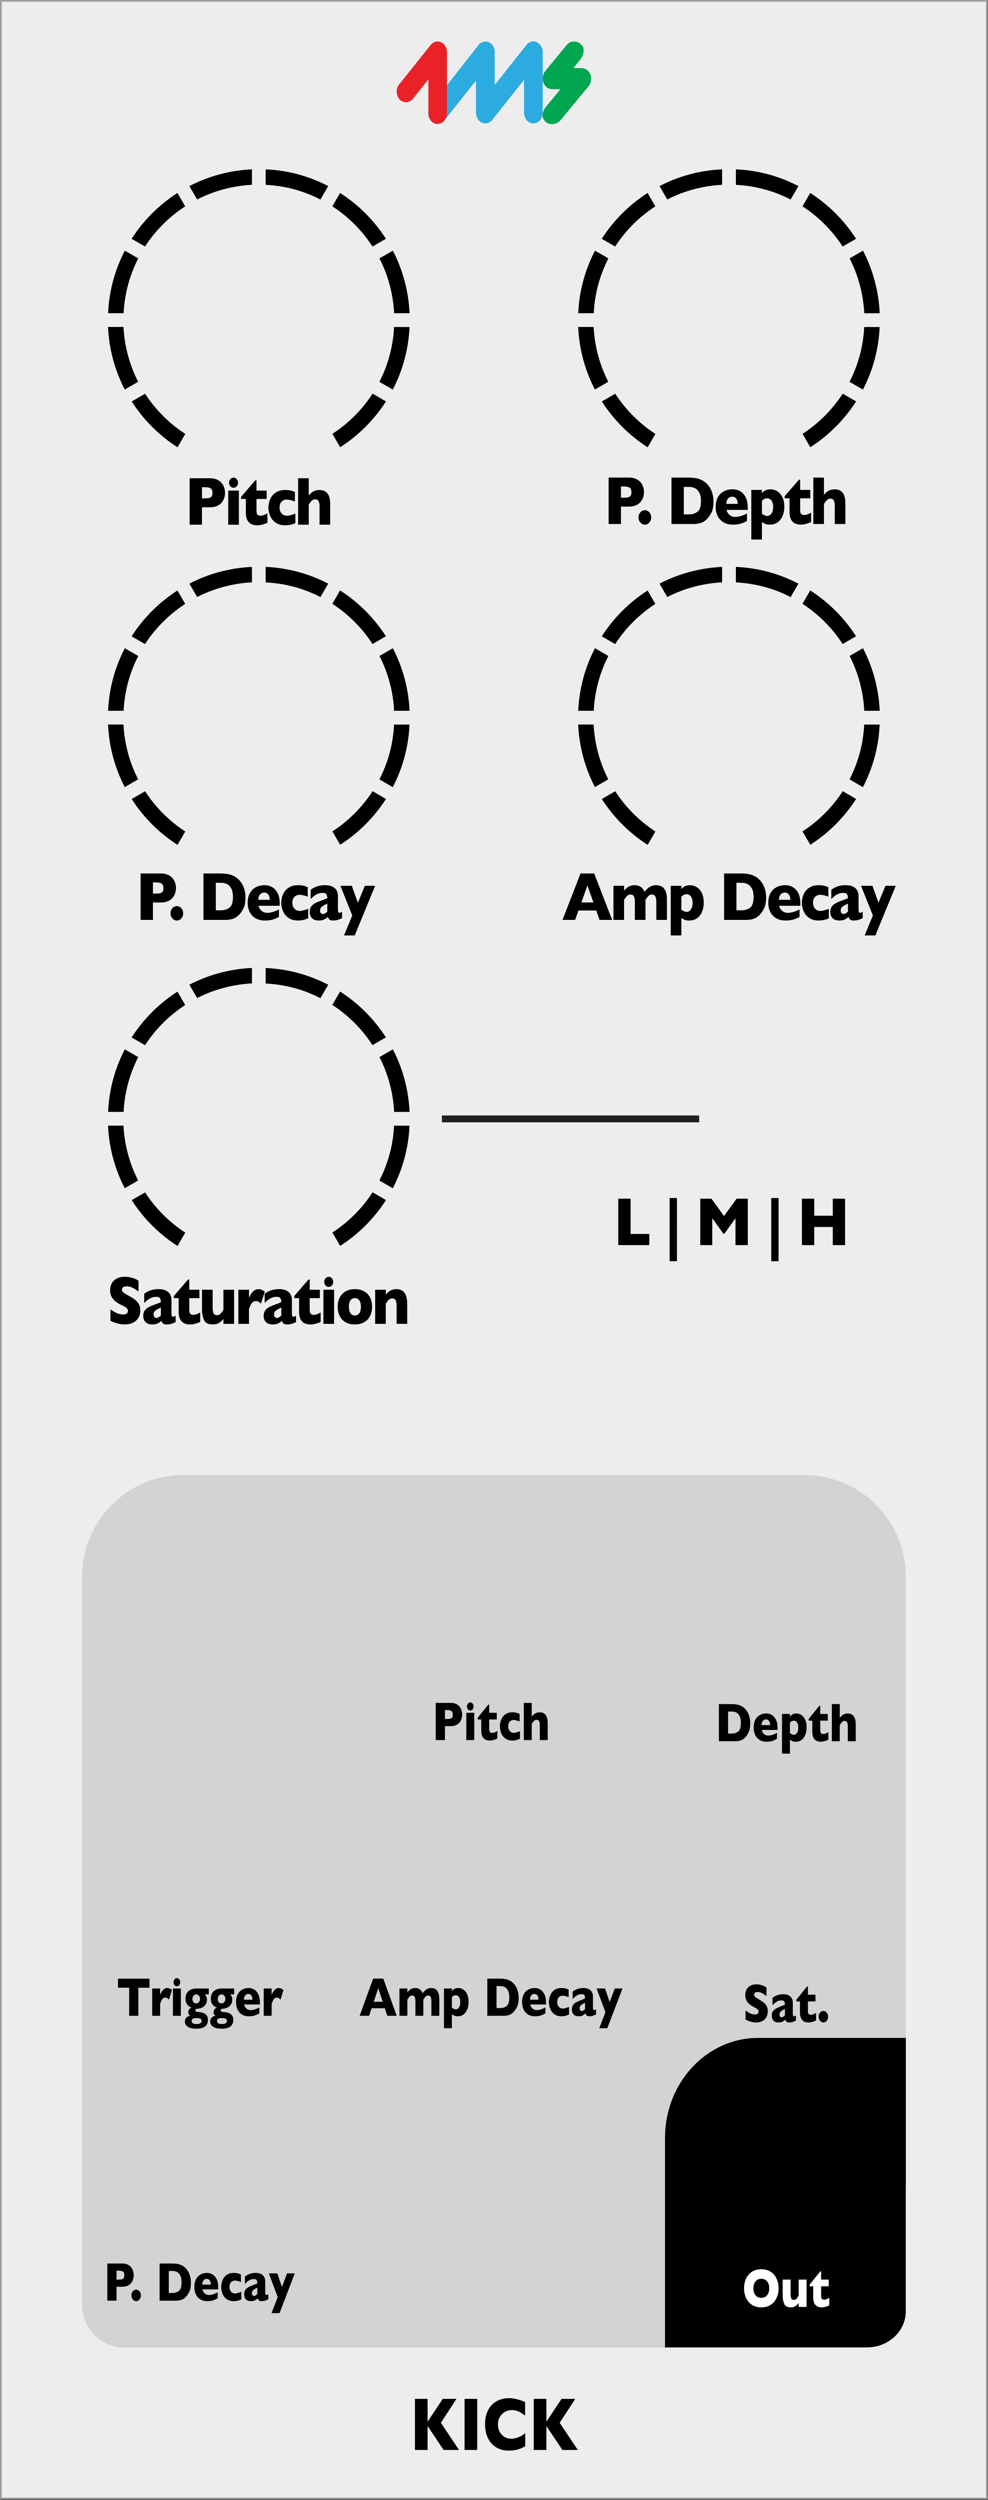 <svg xmlns="http://www.w3.org/2000/svg" xmlns:inkscape="http://www.inkscape.org/namespaces/inkscape" xmlns:sodipodi="http://sodipodi.sourceforge.net/DTD/sodipodi-0.dtd" width="50.8mm" height="128.5mm" viewBox="0 0 192.001 485.669" version="1.1" id="svg73" sodipodi:docname="Kick_info.svg" inkscape:version="1.4 (e7c3feb1, 2024-10-09)">
  <rect x="0" y="0" width="192.001" height="485.669" fill="#333333" stroke="none"/>
  <defs id="defs73" />
  <sodipodi:namedview id="namedview73" pagecolor="#ffffff" bordercolor="#000000" borderopacity="0.25" inkscape:showpageshadow="2" inkscape:pageopacity="0.0" inkscape:pagecheckerboard="0" inkscape:deskcolor="#d1d1d1" inkscape:zoom="1.3600212" inkscape:cx="123.15984" inkscape:cy="379.40585" inkscape:window-width="1200" inkscape:window-height="1027" inkscape:window-x="2585" inkscape:window-y="216" inkscape:window-maximized="0" inkscape:current-layer="components" inkscape:document-units="mm" />
  <g id="faceplate" transform="scale(1.333)" sodipodi:insensitive="true">
    <g id="g1">
      <rect x="0.13" y="0.13" width="143.75" height="364" style="fill:#ededed" id="rect1" />
      <path d="M 143.75,0.25 V 364 H 0.25 V 0.25 h 143.5 M 144,0 H 0 v 364.25 h 144 z" style="fill:#9d9d9e" id="path1" />
    </g>
    <path d="M 12.48,291.71 V 229.7 c 0,-7.82 6.4,-14.22 14.22,-14.22 h 90.62 c 7.82,0 14.22,6.4 14.22,14.22 v 62.01 -0.93 45.22 c 0,3.11 -2.54,5.65 -5.65,5.65 H 18.13 c -3.11,0 -5.65,-2.54 -5.65,-5.65 v -45.22" style="fill:#d1d3d4;stroke:#d1d3d4;stroke-miterlimit:10" id="path2" />
    <path d="m 132.06,318.53 v -21.52 h -21.54 c -7.49,0 -13.57,6.52 -13.57,14.57 v 30.53 h 15.07 c 0,0 0,0 0,0 h 14.39 c 3.12,0 5.64,-2.36 5.64,-5.25 v -18.39 0.08 z" id="path3" />
    <path d="m 125.99,45.65 h 2.26 c -0.15,-3.28 -1.01,-6.37 -2.44,-9.12 l -1.95,1.13 c 1.24,2.42 1.99,5.13 2.14,8 z" id="path4" />
    <path d="m 125.99,47.65 c -0.14,2.87 -0.89,5.57 -2.14,8 l 1.95,1.13 c 1.43,-2.75 2.3,-5.84 2.44,-9.12 h -2.26 z" id="path5" />
    <g id="g15">
      <path d="m 46.72,29.07 1.13,-1.95 c -2.75,-1.43 -5.84,-2.3 -9.12,-2.44 v 2.26 c 2.87,0.14 5.57,0.89 7.99,2.14 z" id="path6" />
      <path d="m 54.31,35.93 1.95,-1.13 c -1.72,-2.68 -4,-4.96 -6.68,-6.68 l -1.13,1.95 c 2.34,1.52 4.33,3.51 5.85,5.85 z" id="path7" />
      <path d="m 27,30.07 -1.13,-1.95 c -2.68,1.72 -4.96,4 -6.68,6.68 l 1.95,1.13 c 1.52,-2.34 3.51,-4.33 5.85,-5.85 z" id="path8" />
      <path d="m 57.45,45.65 h 2.26 C 59.56,42.37 58.7,39.28 57.27,36.53 l -1.95,1.13 c 1.24,2.42 1.99,5.13 2.14,8 z" id="path9" />
      <path d="m 36.73,26.94 v -2.26 c -3.28,0.15 -6.37,1.01 -9.12,2.44 l 1.13,1.95 c 2.42,-1.24 5.13,-1.99 8,-2.14 z" id="path10" />
      <path d="m 21.15,57.38 -1.95,1.13 c 1.72,2.68 4,4.96 6.68,6.68 l 1.13,-1.95 c -2.34,-1.52 -4.33,-3.51 -5.85,-5.85 z" id="path11" />
      <path d="m 48.46,63.23 1.13,1.95 c 2.68,-1.72 4.96,-4 6.68,-6.68 l -1.95,-1.13 c -1.52,2.34 -3.51,4.33 -5.85,5.85 z" id="path12" />
      <path d="m 57.45,47.65 c -0.14,2.87 -0.89,5.57 -2.14,8 l 1.95,1.13 c 1.43,-2.75 2.3,-5.84 2.44,-9.12 h -2.26 z" id="path13" />
      <path d="m 18.01,47.65 h -2.26 c 0.15,3.28 1.01,6.37 2.44,9.12 l 1.95,-1.13 C 18.9,53.22 18.15,50.51 18,47.64 Z" id="path14" />
      <path d="M 20.15,37.66 18.2,36.53 c -1.43,2.75 -2.3,5.84 -2.44,9.12 h 2.26 c 0.14,-2.87 0.89,-5.57 2.14,-8 z" id="path15" />
    </g>
    <path d="m 115.27,29.07 1.13,-1.95 c -2.75,-1.43 -5.84,-2.3 -9.12,-2.44 v 2.26 c 2.87,0.14 5.57,0.89 7.99,2.14 z" id="path16" />
    <path d="m 122.85,35.93 1.95,-1.13 c -1.72,-2.68 -4,-4.96 -6.68,-6.68 l -1.13,1.95 c 2.34,1.52 4.33,3.51 5.85,5.85 z" id="path17" />
    <path d="m 95.54,30.07 -1.13,-1.95 c -2.68,1.72 -4.96,4 -6.68,6.68 l 1.95,1.13 c 1.52,-2.34 3.51,-4.33 5.85,-5.85 z" id="path18" />
    <path d="m 105.27,26.94 v -2.26 c -3.28,0.15 -6.37,1.01 -9.12,2.44 l 1.13,1.95 c 2.42,-1.24 5.13,-1.99 8,-2.14 z" id="path19" />
    <path d="m 89.69,57.38 -1.95,1.13 c 1.72,2.68 4,4.96 6.68,6.68 l 1.13,-1.95 C 93.21,61.72 91.22,59.73 89.7,57.39 Z" id="path20" />
    <path d="m 117,63.23 1.13,1.95 c 2.68,-1.72 4.96,-4 6.68,-6.68 l -1.95,-1.13 c -1.52,2.34 -3.51,4.33 -5.85,5.85 z" id="path21" />
    <path d="m 86.55,47.65 h -2.26 c 0.15,3.28 1.01,6.37 2.44,9.12 l 1.95,-1.13 c -1.24,-2.42 -1.99,-5.13 -2.14,-8 z" id="path22" />
    <path d="m 88.69,37.66 -1.95,-1.13 c -1.43,2.75 -2.3,5.84 -2.44,9.12 h 2.26 c 0.14,-2.87 0.89,-5.57 2.14,-8 z" id="path23" />
    <path d="m 46.72,87.01 1.13,-1.95 c -2.75,-1.43 -5.84,-2.3 -9.12,-2.44 v 2.26 c 2.87,0.14 5.57,0.89 7.99,2.14 z" id="path24" />
    <path d="m 54.31,93.86 1.95,-1.13 c -1.72,-2.68 -4,-4.96 -6.68,-6.68 L 48.45,88 c 2.34,1.52 4.33,3.51 5.85,5.85 z" id="path25" />
    <path d="m 27,88.01 -1.13,-1.95 c -2.68,1.72 -4.96,4 -6.68,6.68 l 1.95,1.13 c 1.52,-2.34 3.51,-4.33 5.85,-5.85 z" id="path26" />
    <path d="m 57.45,103.59 h 2.26 c -0.15,-3.28 -1.01,-6.37 -2.44,-9.12 l -1.95,1.13 c 1.24,2.42 1.99,5.13 2.14,8 z" id="path27" />
    <path d="m 36.73,84.88 v -2.26 c -3.28,0.15 -6.37,1.01 -9.12,2.44 l 1.13,1.95 c 2.42,-1.24 5.13,-1.99 8,-2.14 z" id="path28" />
    <path d="m 21.15,115.32 -1.95,1.13 c 1.72,2.68 4,4.96 6.68,6.68 l 1.13,-1.95 c -2.34,-1.52 -4.33,-3.51 -5.85,-5.85 z" id="path29" />
    <path d="m 48.46,121.17 1.13,1.95 c 2.68,-1.72 4.96,-4 6.68,-6.68 l -1.95,-1.13 c -1.52,2.34 -3.51,4.33 -5.85,5.85 z" id="path30" />
    <path d="m 57.45,105.59 c -0.14,2.87 -0.89,5.57 -2.14,8 l 1.95,1.13 c 1.43,-2.75 2.3,-5.84 2.44,-9.12 h -2.26 z" id="path31" />
    <path d="m 18.01,105.59 h -2.26 c 0.15,3.28 1.01,6.37 2.44,9.12 l 1.95,-1.13 c -1.24,-2.42 -1.99,-5.13 -2.14,-8 z" id="path32" />
    <path d="M 20.15,95.6 18.2,94.47 c -1.43,2.75 -2.3,5.84 -2.44,9.12 h 2.26 c 0.14,-2.87 0.89,-5.57 2.14,-8 z" id="path33" />
    <path d="m 115.27,87.01 1.13,-1.95 c -2.75,-1.43 -5.84,-2.3 -9.12,-2.44 v 2.26 c 2.87,0.14 5.57,0.89 7.99,2.14 z" id="path34" />
    <path d="m 122.85,93.86 1.95,-1.13 c -1.72,-2.68 -4,-4.96 -6.68,-6.68 L 116.99,88 c 2.34,1.52 4.33,3.51 5.85,5.85 z" id="path35" />
    <path d="m 95.54,88.01 -1.13,-1.95 c -2.68,1.72 -4.96,4 -6.68,6.68 l 1.95,1.13 c 1.52,-2.34 3.51,-4.33 5.85,-5.85 z" id="path36" />
    <path d="m 125.99,103.59 h 2.26 c -0.15,-3.28 -1.01,-6.37 -2.44,-9.12 l -1.95,1.13 c 1.24,2.42 1.99,5.13 2.14,8 z" id="path37" />
    <path d="m 105.27,84.88 v -2.26 c -3.28,0.15 -6.37,1.01 -9.12,2.44 l 1.13,1.95 c 2.42,-1.24 5.13,-1.99 8,-2.14 z" id="path38" />
    <path d="m 89.69,115.32 -1.95,1.13 c 1.72,2.68 4,4.96 6.68,6.68 l 1.13,-1.95 c -2.34,-1.52 -4.33,-3.51 -5.85,-5.85 z" id="path39" />
    <path d="m 117,121.17 1.13,1.95 c 2.68,-1.72 4.96,-4 6.68,-6.68 l -1.95,-1.13 c -1.52,2.34 -3.51,4.33 -5.85,5.85 z" id="path40" />
    <path d="m 125.99,105.59 c -0.14,2.87 -0.89,5.57 -2.14,8 l 1.95,1.13 c 1.43,-2.75 2.3,-5.84 2.44,-9.12 h -2.26 z" id="path41" />
    <path d="m 86.55,105.59 h -2.26 c 0.15,3.28 1.01,6.37 2.44,9.12 l 1.95,-1.13 c -1.24,-2.42 -1.99,-5.13 -2.14,-8 z" id="path42" />
    <path d="m 88.69,95.6 -1.95,-1.13 c -1.43,2.75 -2.3,5.84 -2.44,9.12 h 2.26 c 0.14,-2.87 0.89,-5.57 2.14,-8 z" id="path43" />
    <path d="m 46.72,145.47 1.13,-1.95 c -2.75,-1.43 -5.84,-2.3 -9.12,-2.44 v 2.26 c 2.87,0.14 5.57,0.89 7.99,2.14 z" id="path44" />
    <path d="m 54.31,152.32 1.95,-1.13 c -1.72,-2.68 -4,-4.96 -6.68,-6.68 l -1.13,1.95 c 2.34,1.52 4.33,3.51 5.85,5.85 z" id="path45" />
    <path d="m 27,146.47 -1.13,-1.95 c -2.68,1.72 -4.96,4 -6.68,6.68 l 1.95,1.13 c 1.52,-2.34 3.51,-4.33 5.85,-5.85 z" id="path46" />
    <path d="m 57.45,162.05 h 2.26 c -0.15,-3.28 -1.01,-6.37 -2.44,-9.12 l -1.95,1.13 c 1.24,2.42 1.99,5.13 2.14,8 z" id="path47" />
    <path d="m 36.73,143.33 v -2.26 c -3.28,0.15 -6.37,1.01 -9.12,2.44 l 1.13,1.95 c 2.42,-1.24 5.13,-1.99 8,-2.14 z" id="path48" />
    <path d="m 21.15,173.78 -1.95,1.13 c 1.72,2.68 4,4.96 6.68,6.68 l 1.13,-1.95 c -2.34,-1.52 -4.33,-3.51 -5.85,-5.85 z" id="path49" />
    <path d="m 48.46,179.63 1.13,1.95 c 2.68,-1.72 4.96,-4 6.68,-6.68 l -1.95,-1.13 c -1.52,2.34 -3.51,4.33 -5.85,5.85 z" id="path50" />
    <path d="m 57.45,164.05 c -0.14,2.87 -0.89,5.57 -2.14,8 l 1.95,1.13 c 1.43,-2.75 2.3,-5.84 2.44,-9.12 h -2.26 z" id="path51" />
    <path d="m 18.01,164.05 h -2.26 c 0.15,3.28 1.01,6.37 2.44,9.12 l 1.95,-1.13 c -1.24,-2.42 -1.99,-5.13 -2.14,-8 z" id="path52" />
    <path d="m 20.15,154.06 -1.95,-1.13 c -1.43,2.75 -2.3,5.84 -2.44,9.12 h 2.26 c 0.14,-2.87 0.89,-5.57 2.14,-8 z" id="path53" />
    <path d="m 6.709,-4.639 q 0,0.376 -0.132,0.737 -0.127,0.356 -0.415,0.669 -0.288,0.308 -0.781,0.503 -0.488,0.19 -1.152,0.19 H 2.891 V 0 H 0.85 V -6.768 H 4.229 q 0.664,0 1.152,0.195 0.493,0.195 0.781,0.508 0.288,0.312 0.415,0.679 0.132,0.366 0.132,0.747 z m -2.08,0.01 q 0,-0.483 -0.288,-0.659 Q 4.058,-5.469 3.32,-5.469 H 2.891 v 1.631 h 0.439 q 0.508,0 0.781,-0.063 0.273,-0.063 0.396,-0.234 0.122,-0.171 0.122,-0.493 z m 4.234,-1.489 q 0,0.308 -0.22,0.522 -0.22,0.215 -0.522,0.215 -0.205,0 -0.376,-0.098 -0.166,-0.098 -0.264,-0.264 -0.098,-0.171 -0.098,-0.376 0,-0.303 0.215,-0.522 0.215,-0.22 0.522,-0.22 0.303,0 0.522,0.22 0.22,0.22 0.22,0.522 z M 9.004,0 H 7.242 v -4.971 h 1.763 z m 4.732,-0.288 q -0.273,0.132 -0.757,0.254 -0.479,0.122 -0.918,0.122 -1.899,0 -1.899,-1.855 V -3.75 H 9.366 v -0.308 l 2.358,-2.402 h 0.2 v 1.489 h 1.68 V -3.75 h -1.68 v 1.592 q 0,0.278 0.034,0.449 0.034,0.171 0.19,0.288 0.161,0.112 0.483,0.112 0.42,0 1.104,-0.352 z m 4.629,0.059 q -0.22,0.083 -0.464,0.156 -0.244,0.068 -0.552,0.112 -0.303,0.049 -0.664,0.049 -0.815,0 -1.382,-0.273 Q 14.742,-0.464 14.435,-0.879 14.132,-1.299 14.015,-1.733 13.898,-2.168 13.898,-2.5 q 0,-0.332 0.117,-0.767 0.122,-0.435 0.42,-0.84 0.298,-0.405 0.859,-0.679 0.566,-0.273 1.392,-0.273 0.552,0 0.898,0.078 0.347,0.078 0.703,0.21 v 1.382 q -0.859,-0.273 -1.343,-0.273 -0.469,0 -0.835,0.283 -0.361,0.283 -0.361,0.879 0,0.396 0.181,0.669 0.181,0.269 0.459,0.396 0.278,0.127 0.557,0.127 0.264,0 0.601,-0.078 0.337,-0.078 0.82,-0.225 z M 24.128,0 h -1.758 v -2.578 q 0,-0.029 0,-0.054 0.005,-0.029 0.005,-0.117 0,-0.356 -0.151,-0.654 -0.151,-0.298 -0.576,-0.298 -0.332,0 -0.586,0.225 -0.254,0.22 -0.483,0.557 V 0 h -1.758 v -6.768 h 1.758 v 2.51 q 0.435,-0.464 0.859,-0.63 0.425,-0.171 0.903,-0.171 1.787,0 1.787,2.007 z" id="text53" style="font-weight:700;font-size:10px;font-family:GillSans-Bold, 'Gill Sans';letter-spacing:-0.04em" transform="matrix(0.88,0,0,1,26.9,76.47)" aria-label="Pitch" />
    <path d="m 6.709,-4.639 q 0,0.376 -0.132,0.737 -0.127,0.356 -0.415,0.669 -0.288,0.308 -0.781,0.503 -0.488,0.19 -1.152,0.19 H 2.891 V 0 H 0.85 V -6.768 H 4.229 q 0.664,0 1.152,0.195 0.493,0.195 0.781,0.508 0.288,0.312 0.415,0.679 0.132,0.366 0.132,0.747 z m -2.08,0.01 q 0,-0.483 -0.288,-0.659 Q 4.058,-5.469 3.32,-5.469 H 2.891 v 1.631 h 0.439 q 0.508,0 0.781,-0.063 0.273,-0.063 0.396,-0.234 0.122,-0.171 0.122,-0.493 z m 3.272,3.667 q 0,0.439 -0.303,0.747 -0.298,0.303 -0.737,0.303 -0.435,0 -0.747,-0.308 -0.312,-0.308 -0.312,-0.742 0,-0.439 0.312,-0.742 0.312,-0.308 0.747,-0.308 0.273,0 0.518,0.142 0.249,0.142 0.386,0.381 Q 7.901,-1.25 7.901,-0.962 Z M 18.224,-3.262 q 0,1.04 -0.381,1.67 -0.376,0.63 -0.889,1.021 Q 16.227,0 14.918,0 h -3.652 v -6.768 h 2.812 q 0.635,0 1.084,0.068 0.454,0.063 0.815,0.186 0.361,0.117 0.615,0.269 0.254,0.146 0.454,0.317 0.347,0.283 0.605,0.669 0.264,0.386 0.415,0.894 0.156,0.508 0.156,1.104 z m -2.075,-0.088 q 0,-0.825 -0.317,-1.284 -0.312,-0.464 -0.757,-0.62 -0.439,-0.156 -0.898,-0.156 h -0.869 v 4.009 h 0.869 q 0.801,0 1.387,-0.381 0.586,-0.381 0.586,-1.567 z m 7.745,1.289 h -3.501 q 0.103,0.454 0.503,0.742 0.4,0.288 0.908,0.288 0.889,0 1.963,-0.498 v 1.089 q -0.386,0.2 -0.938,0.366 -0.547,0.161 -1.396,0.161 -0.918,0 -1.562,-0.342 -0.645,-0.342 -0.967,-0.928 -0.317,-0.586 -0.317,-1.328 0,-0.732 0.317,-1.309 0.322,-0.581 0.967,-0.908 0.645,-0.332 1.562,-0.332 0.605,0 1.167,0.264 0.566,0.259 0.928,0.854 0.366,0.591 0.366,1.528 z m -1.65,-0.869 q 0,-0.479 -0.239,-0.762 -0.234,-0.288 -0.679,-0.288 -0.439,0 -0.713,0.293 -0.269,0.288 -0.269,0.757 z m 7.715,0.41 q 0,0.498 -0.142,0.962 -0.142,0.464 -0.435,0.84 -0.288,0.371 -0.747,0.591 -0.454,0.215 -1.06,0.215 -0.488,0 -0.771,-0.103 -0.278,-0.103 -0.557,-0.273 V 2.261 h -1.758 v -7.231 h 1.758 v 0.449 q 0.264,-0.229 0.581,-0.381 0.322,-0.156 0.869,-0.156 0.542,0 1.064,0.269 0.522,0.269 0.859,0.84 0.337,0.566 0.337,1.431 z m -1.851,0.039 q 0,-0.449 -0.142,-0.728 -0.142,-0.283 -0.366,-0.405 -0.225,-0.127 -0.464,-0.127 -0.312,0 -0.513,0.103 -0.2,0.098 -0.376,0.249 v 1.899 q 0.093,0.049 0.195,0.112 0.107,0.059 0.21,0.103 0.107,0.044 0.225,0.073 0.122,0.029 0.259,0.029 0.415,0 0.693,-0.352 0.278,-0.352 0.278,-0.957 z m 6.285,2.192 q -0.273,0.132 -0.757,0.254 -0.479,0.122 -0.918,0.122 -1.899,0 -1.899,-1.855 V -3.75 h -0.796 v -0.308 l 2.358,-2.402 h 0.2 v 1.489 h 1.68 V -3.75 h -1.68 v 1.592 q 0,0.278 0.034,0.449 0.034,0.171 0.19,0.288 0.161,0.112 0.483,0.112 0.42,0 1.104,-0.352 z M 40.071,0 h -1.758 v -2.578 q 0,-0.029 0,-0.054 0.005,-0.029 0.005,-0.117 0,-0.356 -0.151,-0.654 -0.151,-0.298 -0.576,-0.298 -0.332,0 -0.586,0.225 -0.254,0.22 -0.483,0.557 V 0 h -1.758 v -6.768 h 1.758 v 2.51 q 0.435,-0.464 0.859,-0.63 0.425,-0.171 0.903,-0.171 1.787,0 1.787,2.007 z" id="text54" style="font-weight:700;font-size:10px;font-family:GillSans-Bold, 'Gill Sans';letter-spacing:-0.04em" transform="matrix(0.88,0,0,1,87.98,76.37)" aria-label="P. Depth" />
    <path d="m 6.709,-4.639 q 0,0.376 -0.132,0.737 -0.127,0.356 -0.415,0.669 -0.288,0.308 -0.781,0.503 -0.488,0.19 -1.152,0.19 H 2.891 V 0 H 0.85 V -6.768 H 4.229 q 0.664,0 1.152,0.195 0.493,0.195 0.781,0.508 0.288,0.312 0.415,0.679 0.132,0.366 0.132,0.747 z m -2.08,0.01 q 0,-0.483 -0.288,-0.659 Q 4.058,-5.469 3.32,-5.469 H 2.891 v 1.631 h 0.439 q 0.508,0 0.781,-0.063 0.273,-0.063 0.396,-0.234 0.122,-0.171 0.122,-0.493 z m 3.272,3.667 q 0,0.439 -0.303,0.747 -0.298,0.303 -0.737,0.303 -0.435,0 -0.747,-0.308 -0.312,-0.308 -0.312,-0.742 0,-0.439 0.312,-0.742 0.312,-0.308 0.747,-0.308 0.273,0 0.518,0.142 0.249,0.142 0.386,0.381 Q 7.901,-1.25 7.901,-0.962 Z M 18.224,-3.262 q 0,1.04 -0.381,1.67 -0.376,0.63 -0.889,1.021 Q 16.227,0 14.918,0 h -3.652 v -6.768 h 2.812 q 0.635,0 1.084,0.068 0.454,0.063 0.815,0.186 0.361,0.117 0.615,0.269 0.254,0.146 0.454,0.317 0.347,0.283 0.605,0.669 0.264,0.386 0.415,0.894 0.156,0.508 0.156,1.104 z m -2.075,-0.088 q 0,-0.825 -0.317,-1.284 -0.312,-0.464 -0.757,-0.62 -0.439,-0.156 -0.898,-0.156 h -0.869 v 4.009 h 0.869 q 0.801,0 1.387,-0.381 0.586,-0.381 0.586,-1.567 z m 7.745,1.289 h -3.501 q 0.103,0.454 0.503,0.742 0.4,0.288 0.908,0.288 0.889,0 1.963,-0.498 v 1.089 q -0.386,0.2 -0.938,0.366 -0.547,0.161 -1.396,0.161 -0.918,0 -1.562,-0.342 -0.645,-0.342 -0.967,-0.928 -0.317,-0.586 -0.317,-1.328 0,-0.732 0.317,-1.309 0.322,-0.581 0.967,-0.908 0.645,-0.332 1.562,-0.332 0.605,0 1.167,0.264 0.566,0.259 0.928,0.854 0.366,0.591 0.366,1.528 z m -1.65,-0.869 q 0,-0.479 -0.239,-0.762 -0.234,-0.288 -0.679,-0.288 -0.439,0 -0.713,0.293 -0.269,0.288 -0.269,0.757 z m 6.372,2.7 q -0.22,0.083 -0.464,0.156 -0.244,0.068 -0.552,0.112 -0.303,0.049 -0.664,0.049 -0.815,0 -1.382,-0.273 Q 24.992,-0.464 24.685,-0.879 24.382,-1.299 24.265,-1.733 24.147,-2.168 24.147,-2.5 q 0,-0.332 0.117,-0.767 0.122,-0.435 0.42,-0.84 0.298,-0.405 0.859,-0.679 0.566,-0.273 1.392,-0.273 0.552,0 0.898,0.078 0.347,0.078 0.703,0.21 v 1.382 q -0.859,-0.273 -1.343,-0.273 -0.469,0 -0.835,0.283 -0.361,0.283 -0.361,0.879 0,0.396 0.181,0.669 0.181,0.269 0.459,0.396 0.278,0.127 0.557,0.127 0.264,0 0.601,-0.078 0.337,-0.078 0.82,-0.225 z m 5.611,-0.02 q -0.386,0.151 -0.713,0.244 -0.327,0.093 -0.786,0.093 -0.435,0 -0.605,-0.151 -0.171,-0.156 -0.244,-0.376 -0.283,0.229 -0.63,0.381 -0.347,0.146 -0.908,0.146 -0.542,0 -0.879,-0.186 -0.332,-0.19 -0.469,-0.474 -0.132,-0.288 -0.132,-0.591 0,-0.459 0.229,-0.757 0.234,-0.303 0.625,-0.493 0.391,-0.19 1.035,-0.396 0.366,-0.117 0.552,-0.176 0.19,-0.063 0.283,-0.098 0.093,-0.034 0.195,-0.088 0,-0.361 -0.146,-0.566 -0.146,-0.205 -0.635,-0.205 -0.576,0 -1.069,0.254 -0.493,0.254 -0.903,0.654 v -1.348 q 0.327,-0.234 0.708,-0.381 0.381,-0.151 0.796,-0.225 0.415,-0.073 0.84,-0.073 1.079,0 1.621,0.42 0.547,0.415 0.547,1.147 v 1.919 q 0,0.273 0.049,0.41 0.054,0.132 0.19,0.132 0.166,0 0.449,-0.142 z M 31.78,-1.201 v -1.177 q -0.625,0.254 -0.913,0.459 -0.288,0.2 -0.288,0.547 0,0.249 0.142,0.381 0.146,0.132 0.337,0.132 0.181,0 0.356,-0.098 0.181,-0.103 0.366,-0.244 z m 7.925,-3.77 -3.379,7.231 h -1.777 l 1.367,-2.91 -1.968,-4.321 h 1.89 L 36.848,-2.5 37.996,-4.971 Z" id="text55" style="font-weight:700;font-size:10px;font-family:GillSans-Bold, 'Gill Sans';letter-spacing:-0.04em" transform="matrix(0.88,0,0,1,19.75,134.07)" aria-label="P. Decay" />
    <path d="M 8.281,0 H 6.191 L 5.64,-1.372 H 2.7 L 2.139,0 H 0.049 L 3.042,-6.768 H 5.298 Z M 5.171,-2.549 4.18,-5.02 3.179,-2.549 Z M 17.349,0 h -1.758 v -2.651 q 0,-0.527 -0.176,-0.786 -0.171,-0.264 -0.547,-0.264 -0.366,0 -0.601,0.225 -0.234,0.22 -0.469,0.557 V 0 h -1.758 v -2.651 q 0,-0.503 -0.161,-0.776 -0.161,-0.273 -0.571,-0.273 -0.195,0 -0.361,0.078 -0.161,0.078 -0.264,0.176 -0.103,0.098 -0.249,0.288 -0.146,0.19 -0.186,0.239 V 0 H 8.492 v -4.971 h 1.758 v 0.713 q 0.396,-0.42 0.806,-0.61 0.41,-0.19 0.947,-0.19 0.254,0 0.483,0.049 0.229,0.044 0.449,0.156 0.225,0.112 0.405,0.308 0.181,0.195 0.288,0.454 0.425,-0.479 0.879,-0.723 0.459,-0.244 1.055,-0.244 0.596,0 0.996,0.239 0.405,0.239 0.596,0.693 0.195,0.449 0.195,1.094 z m 6.104,-2.52 q 0,0.498 -0.142,0.962 -0.142,0.464 -0.435,0.84 -0.288,0.371 -0.747,0.591 -0.454,0.215 -1.06,0.215 -0.488,0 -0.771,-0.103 -0.278,-0.103 -0.557,-0.273 V 2.261 H 17.984 v -7.231 h 1.758 v 0.449 q 0.264,-0.229 0.581,-0.381 0.322,-0.156 0.869,-0.156 0.542,0 1.064,0.269 0.522,0.269 0.859,0.84 0.337,0.566 0.337,1.431 z m -1.851,0.039 q 0,-0.449 -0.142,-0.728 -0.142,-0.283 -0.366,-0.405 -0.225,-0.127 -0.464,-0.127 -0.312,0 -0.513,0.103 -0.2,0.098 -0.376,0.249 v 1.899 q 0.093,0.049 0.195,0.112 0.107,0.059 0.21,0.103 0.107,0.044 0.225,0.073 0.122,0.029 0.259,0.029 0.415,0 0.693,-0.352 0.278,-0.352 0.278,-0.957 z m 12.179,-0.781 q 0,1.04 -0.381,1.67 -0.376,0.63 -0.889,1.021 Q 31.784,0 30.475,0 h -3.652 v -6.768 h 2.812 q 0.635,0 1.084,0.068 0.454,0.063 0.815,0.186 0.361,0.117 0.615,0.269 0.254,0.146 0.454,0.317 0.347,0.283 0.605,0.669 0.264,0.386 0.415,0.894 0.156,0.508 0.156,1.104 z m -2.075,-0.088 q 0,-0.825 -0.317,-1.284 -0.312,-0.464 -0.757,-0.62 -0.439,-0.156 -0.898,-0.156 h -0.869 v 4.009 h 0.869 q 0.801,0 1.387,-0.381 0.586,-0.381 0.586,-1.567 z m 7.745,1.289 h -3.501 q 0.103,0.454 0.503,0.742 0.4,0.288 0.908,0.288 0.889,0 1.963,-0.498 v 1.089 q -0.386,0.2 -0.938,0.366 -0.547,0.161 -1.396,0.161 -0.918,0 -1.562,-0.342 -0.645,-0.342 -0.967,-0.928 -0.317,-0.586 -0.317,-1.328 0,-0.732 0.317,-1.309 0.322,-0.581 0.967,-0.908 0.645,-0.332 1.562,-0.332 0.605,0 1.167,0.264 0.566,0.259 0.928,0.854 0.366,0.591 0.366,1.528 z m -1.65,-0.869 q 0,-0.479 -0.239,-0.762 -0.234,-0.288 -0.679,-0.288 -0.439,0 -0.713,0.293 -0.269,0.288 -0.269,0.757 z m 6.372,2.7 q -0.22,0.083 -0.464,0.156 -0.244,0.068 -0.552,0.112 -0.303,0.049 -0.664,0.049 -0.815,0 -1.382,-0.273 Q 40.549,-0.464 40.242,-0.879 39.939,-1.299 39.822,-1.733 39.704,-2.168 39.704,-2.5 q 0,-0.332 0.117,-0.767 0.122,-0.435 0.42,-0.84 0.298,-0.405 0.859,-0.679 0.566,-0.273 1.392,-0.273 0.552,0 0.898,0.078 0.347,0.078 0.703,0.21 v 1.382 q -0.859,-0.273 -1.343,-0.273 -0.469,0 -0.835,0.283 -0.361,0.283 -0.361,0.879 0,0.396 0.181,0.669 0.181,0.269 0.459,0.396 0.278,0.127 0.557,0.127 0.264,0 0.601,-0.078 0.337,-0.078 0.82,-0.225 z m 5.611,-0.02 q -0.386,0.151 -0.713,0.244 -0.327,0.093 -0.786,0.093 -0.435,0 -0.605,-0.151 -0.171,-0.156 -0.244,-0.376 -0.283,0.229 -0.63,0.381 -0.347,0.146 -0.908,0.146 -0.542,0 -0.879,-0.186 -0.332,-0.19 -0.469,-0.474 -0.132,-0.288 -0.132,-0.591 0,-0.459 0.229,-0.757 0.234,-0.303 0.625,-0.493 0.391,-0.19 1.035,-0.396 0.366,-0.117 0.552,-0.176 0.19,-0.063 0.283,-0.098 0.093,-0.034 0.195,-0.088 0,-0.361 -0.146,-0.566 -0.146,-0.205 -0.635,-0.205 -0.576,0 -1.069,0.254 -0.493,0.254 -0.903,0.654 v -1.348 q 0.327,-0.234 0.708,-0.381 0.381,-0.151 0.796,-0.225 0.415,-0.073 0.84,-0.073 1.079,0 1.621,0.42 0.547,0.415 0.547,1.147 v 1.919 q 0,0.273 0.049,0.41 0.054,0.132 0.19,0.132 0.166,0 0.449,-0.142 z M 47.337,-1.201 v -1.177 q -0.625,0.254 -0.913,0.459 -0.288,0.2 -0.288,0.547 0,0.249 0.142,0.381 0.146,0.132 0.337,0.132 0.181,0 0.356,-0.098 0.181,-0.103 0.366,-0.244 z m 7.925,-3.77 -3.379,7.231 h -1.777 l 1.367,-2.91 -1.968,-4.321 h 1.89 L 52.405,-2.5 53.553,-4.971 Z" id="text56" style="font-weight:700;font-size:10px;font-family:GillSans-Bold, 'Gill Sans';letter-spacing:-0.04em" transform="matrix(0.88,0,0,1,81.96,134.07)" aria-label="Amp Decay" />
    <path d="m 5.581,-1.968 q 0,0.635 -0.327,1.099 Q 4.932,-0.405 4.351,-0.156 3.77,0.088 3.018,0.088 2.808,0.088 2.5,0.059 2.197,0.034 1.689,-0.088 1.187,-0.21 0.64,-0.449 V -2.109 q 0.513,0.317 1.006,0.527 0.498,0.21 1.064,0.21 0.522,0 0.674,-0.171 0.156,-0.176 0.156,-0.327 0,-0.273 -0.264,-0.459 Q 3.013,-2.52 2.51,-2.72 1.953,-2.954 1.533,-3.228 1.113,-3.506 0.845,-3.921 0.581,-4.336 0.581,-4.902 q 0,-0.547 0.269,-0.986 0.269,-0.444 0.82,-0.708 0.552,-0.264 1.348,-0.264 0.566,0 1.045,0.112 0.483,0.107 0.796,0.244 0.312,0.137 0.43,0.215 v 1.587 Q 4.873,-5 4.36,-5.234 3.853,-5.469 3.271,-5.469 q -0.381,0 -0.552,0.146 -0.171,0.146 -0.171,0.361 0,0.2 0.171,0.347 0.171,0.146 0.61,0.356 0.781,0.366 1.25,0.659 0.469,0.293 0.732,0.679 0.269,0.381 0.269,0.952 z m 5.855,1.719 q -0.386,0.151 -0.713,0.244 -0.327,0.093 -0.786,0.093 -0.435,0 -0.605,-0.151 -0.171,-0.156 -0.244,-0.376 -0.283,0.229 -0.63,0.381 -0.347,0.146 -0.908,0.146 -0.542,0 -0.879,-0.186 Q 6.338,-0.288 6.202,-0.571 6.07,-0.859 6.07,-1.162 q 0,-0.459 0.229,-0.757 0.234,-0.303 0.625,-0.493 0.391,-0.19 1.035,-0.396 0.366,-0.117 0.552,-0.176 0.19,-0.063 0.283,-0.098 0.093,-0.034 0.195,-0.088 0,-0.361 -0.146,-0.566 -0.146,-0.205 -0.635,-0.205 -0.576,0 -1.069,0.254 -0.493,0.254 -0.903,0.654 v -1.348 q 0.327,-0.234 0.708,-0.381 0.381,-0.151 0.796,-0.225 0.415,-0.073 0.84,-0.073 1.079,0 1.621,0.42 0.547,0.415 0.547,1.147 v 1.919 q 0,0.273 0.049,0.41 0.054,0.132 0.19,0.132 0.166,0 0.449,-0.142 z M 8.99,-1.201 v -1.177 q -0.625,0.254 -0.913,0.459 -0.288,0.2 -0.288,0.547 0,0.249 0.142,0.381 0.146,0.132 0.337,0.132 0.181,0 0.356,-0.098 0.181,-0.103 0.366,-0.244 z m 6.519,0.913 q -0.273,0.132 -0.757,0.254 -0.479,0.122 -0.918,0.122 -1.899,0 -1.899,-1.855 V -3.75 h -0.796 v -0.308 l 2.358,-2.402 h 0.2 v 1.489 h 1.68 V -3.75 H 13.697 v 1.592 q 0,0.278 0.034,0.449 0.034,0.171 0.19,0.288 0.161,0.112 0.483,0.112 0.42,0 1.104,-0.352 z M 21.119,0 h -1.763 v -0.708 q -0.371,0.4 -0.781,0.601 -0.405,0.195 -0.977,0.195 -1.128,0 -1.46,-0.654 -0.332,-0.659 -0.332,-1.484 v -2.92 h 1.763 v 2.686 q 0,0.405 0.132,0.713 0.137,0.303 0.586,0.303 0.386,0 0.61,-0.22 0.225,-0.22 0.459,-0.562 v -2.92 h 1.763 z m 5.093,-4.702 -0.649,1.763 q -0.4,-0.381 -0.811,-0.381 -0.371,0 -0.645,0.254 -0.269,0.249 -0.518,0.928 V 0 h -1.758 v -4.971 h 1.758 v 1.201 q 0.166,-0.444 0.586,-0.864 0.42,-0.425 0.986,-0.425 0.298,0 0.518,0.088 0.225,0.088 0.532,0.269 z m 5.176,4.453 q -0.386,0.151 -0.713,0.244 -0.327,0.093 -0.786,0.093 -0.435,0 -0.605,-0.151 -0.171,-0.156 -0.244,-0.376 -0.283,0.229 -0.63,0.381 -0.347,0.146 -0.908,0.146 -0.542,0 -0.879,-0.186 -0.332,-0.19 -0.469,-0.474 -0.132,-0.288 -0.132,-0.591 0,-0.459 0.229,-0.757 0.234,-0.303 0.625,-0.493 0.391,-0.19 1.035,-0.396 0.366,-0.117 0.552,-0.176 0.19,-0.063 0.283,-0.098 0.093,-0.034 0.195,-0.088 0,-0.361 -0.146,-0.566 -0.146,-0.205 -0.635,-0.205 -0.576,0 -1.069,0.254 -0.493,0.254 -0.903,0.654 v -1.348 q 0.327,-0.234 0.708,-0.381 0.381,-0.151 0.796,-0.225 0.415,-0.073 0.84,-0.073 1.079,0 1.621,0.42 0.547,0.415 0.547,1.147 v 1.919 q 0,0.273 0.049,0.41 0.054,0.132 0.19,0.132 0.166,0 0.449,-0.142 z M 28.942,-1.201 v -1.177 q -0.625,0.254 -0.913,0.459 -0.288,0.2 -0.288,0.547 0,0.249 0.142,0.381 0.146,0.132 0.337,0.132 0.181,0 0.356,-0.098 0.181,-0.103 0.366,-0.244 z m 6.519,0.913 q -0.273,0.132 -0.757,0.254 -0.479,0.122 -0.918,0.122 -1.899,0 -1.899,-1.855 V -3.75 h -0.796 v -0.308 l 2.358,-2.402 h 0.2 v 1.489 h 1.68 V -3.75 h -1.68 v 1.592 q 0,0.278 0.034,0.449 0.034,0.171 0.19,0.288 0.161,0.112 0.483,0.112 0.42,0 1.104,-0.352 z m 2.08,-5.83 q 0,0.308 -0.22,0.522 -0.22,0.215 -0.522,0.215 -0.205,0 -0.376,-0.098 -0.166,-0.098 -0.264,-0.264 -0.098,-0.171 -0.098,-0.376 0,-0.303 0.215,-0.522 0.215,-0.22 0.522,-0.22 0.303,0 0.522,0.22 0.22,0.22 0.22,0.522 z M 37.683,0 h -1.763 v -4.971 h 1.763 z m 6.299,-2.49 q 0,0.742 -0.322,1.323 -0.322,0.581 -0.967,0.918 -0.64,0.337 -1.562,0.337 -0.923,0 -1.567,-0.337 -0.64,-0.337 -0.962,-0.918 -0.317,-0.581 -0.317,-1.323 0,-0.562 0.176,-1.021 0.181,-0.459 0.542,-0.811 0.366,-0.356 0.898,-0.547 0.532,-0.19 1.23,-0.19 0.703,0 1.24,0.195 0.542,0.19 0.894,0.537 0.356,0.347 0.537,0.811 0.181,0.464 0.181,1.025 z m -1.851,0 q 0,-0.591 -0.259,-0.923 Q 41.619,-3.75 41.131,-3.75 q -0.483,0 -0.742,0.337 -0.254,0.332 -0.254,0.923 0,0.586 0.259,0.928 0.259,0.342 0.737,0.342 0.488,0 0.742,-0.337 0.259,-0.342 0.259,-0.933 z M 49.803,0 h -1.758 v -2.681 q 0,-0.41 -0.137,-0.713 -0.132,-0.308 -0.586,-0.308 -0.215,0 -0.381,0.083 -0.161,0.078 -0.293,0.205 -0.127,0.127 -0.215,0.244 -0.088,0.117 -0.181,0.249 V 0 h -1.758 v -4.971 h 1.758 v 0.713 q 0.415,-0.444 0.83,-0.62 0.42,-0.181 0.933,-0.181 1.787,0 1.787,2.139 z" id="text57" style="font-weight:700;font-size:10px;font-family:GillSans-Bold, 'Gill Sans';letter-spacing:-0.04em" transform="matrix(0.88,0,0,1,15.54,192.94)" aria-label="Saturation" />
    <path d="m 94.662,181.461 h -4.525 v -6.768 h 1.796 v 5.146 h 2.729 z m 4.027,2.349 H 97.624 v -9.209 h 1.066 z m 10.33,-2.349 h -1.796 v -3.921 l -1.62,2.271 h -0.142 l -1.624,-2.271 v 3.921 h -1.745 v -6.768 h 1.629 l 1.83,2.539 1.839,-2.539 h 1.629 z m 4.487,2.349 h -1.066 v -9.209 h 1.066 z m 9.694,-2.349 h -1.792 v -2.642 h -2.703 v 2.642 h -1.796 v -6.768 h 1.796 v 2.485 h 2.703 v -2.485 h 1.792 z" id="text58" style="font-weight:700;font-size:10px;font-family:GillSans-Bold, 'Gill Sans';letter-spacing:-0.04em;stroke-width:0.938" aria-label="L | M | H" />
    <path d="m 21.794,289.688 h -1.627 v 4.098 h -1.336 v -4.098 h -1.627 v -1.316 h 4.59 z m 3.27,0.336 -0.426,1.41 q -0.263,-0.305 -0.532,-0.305 -0.243,0 -0.423,0.203 -0.176,0.199 -0.34,0.742 v 1.711 h -1.153 v -3.977 h 1.153 v 0.961 q 0.109,-0.355 0.384,-0.691 0.275,-0.34 0.647,-0.34 0.195,0 0.34,0.07 0.147,0.07 0.349,0.215 z m 1.208,-1.133 q 0,0.246 -0.144,0.418 -0.144,0.172 -0.343,0.172 -0.135,0 -0.247,-0.078 -0.109,-0.078 -0.173,-0.211 -0.064,-0.137 -0.064,-0.301 0,-0.242 0.141,-0.418 0.141,-0.176 0.343,-0.176 0.199,0 0.343,0.176 0.144,0.176 0.144,0.418 z m 0.093,4.895 h -1.156 v -3.977 h 1.156 z m 4.074,-3.129 h -0.57 q 0.301,0.32 0.301,0.785 0,0.246 -0.086,0.473 -0.083,0.227 -0.25,0.402 -0.163,0.176 -0.407,0.289 -0.24,0.109 -0.551,0.133 -0.4,0.019 -0.4,0.262 0,0.094 0.051,0.137 0.051,0.043 0.16,0.066 0.112,0.019 0.375,0.047 0.298,0.031 0.554,0.109 0.256,0.078 0.477,0.328 0.221,0.25 0.221,0.715 0,0.371 -0.167,0.656 -0.163,0.285 -0.532,0.445 -0.368,0.16 -0.974,0.16 -0.871,0 -1.281,-0.285 -0.407,-0.285 -0.407,-0.762 0,-0.129 0.051,-0.297 0.054,-0.168 0.224,-0.324 0.173,-0.156 0.5,-0.211 -0.115,-0.051 -0.199,-0.195 -0.083,-0.148 -0.083,-0.309 0,-0.207 0.115,-0.41 0.119,-0.203 0.381,-0.262 -0.365,-0.117 -0.631,-0.441 -0.266,-0.324 -0.266,-0.84 0,-0.391 0.122,-0.684 0.125,-0.293 0.343,-0.477 0.218,-0.184 0.506,-0.27 0.288,-0.09 0.631,-0.09 h 1.791 z m -1.275,0.672 q 0,-0.301 -0.17,-0.48 -0.167,-0.184 -0.375,-0.184 -0.266,0 -0.42,0.219 Q 28.05,291.102 28.05,291.344 q 0,0.168 0.064,0.312 0.067,0.145 0.186,0.234 0.122,0.086 0.288,0.086 0.25,0 0.413,-0.191 0.163,-0.191 0.163,-0.457 z m 0.231,3.199 q 0,-0.262 -0.231,-0.34 -0.227,-0.074 -0.471,-0.074 -0.4,0 -0.58,0.102 -0.176,0.105 -0.176,0.332 0,0.445 0.737,0.445 0.33,0 0.525,-0.117 0.195,-0.113 0.195,-0.348 z m 4.737,-3.871 h -0.57 q 0.301,0.32 0.301,0.785 0,0.246 -0.086,0.473 -0.083,0.227 -0.25,0.402 -0.163,0.176 -0.407,0.289 -0.24,0.109 -0.551,0.133 -0.4,0.019 -0.4,0.262 0,0.094 0.051,0.137 0.051,0.043 0.16,0.066 0.112,0.019 0.375,0.047 0.298,0.031 0.554,0.109 0.256,0.078 0.477,0.328 0.221,0.25 0.221,0.715 0,0.371 -0.167,0.656 -0.163,0.285 -0.532,0.445 -0.368,0.16 -0.974,0.16 -0.871,0 -1.281,-0.285 -0.407,-0.285 -0.407,-0.762 0,-0.129 0.051,-0.297 0.054,-0.168 0.224,-0.324 0.173,-0.156 0.5,-0.211 -0.115,-0.051 -0.199,-0.195 -0.083,-0.148 -0.083,-0.309 0,-0.207 0.115,-0.41 0.119,-0.203 0.381,-0.262 -0.365,-0.117 -0.631,-0.441 -0.266,-0.324 -0.266,-0.84 0,-0.391 0.122,-0.684 0.125,-0.293 0.343,-0.477 0.218,-0.184 0.506,-0.27 0.288,-0.09 0.631,-0.09 h 1.791 z m -1.275,0.672 q 0,-0.301 -0.17,-0.48 -0.167,-0.184 -0.375,-0.184 -0.266,0 -0.42,0.219 -0.151,0.219 -0.151,0.461 0,0.168 0.064,0.312 0.067,0.145 0.186,0.234 0.122,0.086 0.288,0.086 0.25,0 0.413,-0.191 0.163,-0.191 0.163,-0.457 z m 0.231,3.199 q 0,-0.262 -0.231,-0.34 -0.227,-0.074 -0.471,-0.074 -0.4,0 -0.58,0.102 -0.176,0.105 -0.176,0.332 0,0.445 0.737,0.445 0.33,0 0.525,-0.117 0.195,-0.113 0.195,-0.348 z M 37.89,292.137 h -2.297 q 0.067,0.363 0.33,0.594 0.263,0.23 0.596,0.23 0.583,0 1.288,-0.398 v 0.871 q -0.253,0.16 -0.615,0.293 -0.359,0.129 -0.916,0.129 -0.602,0 -1.025,-0.273 -0.423,-0.273 -0.634,-0.742 -0.208,-0.469 -0.208,-1.062 0,-0.586 0.208,-1.047 0.211,-0.465 0.634,-0.727 0.423,-0.266 1.025,-0.266 0.397,0 0.766,0.211 0.372,0.207 0.609,0.684 Q 37.89,291.106 37.89,291.856 Z m -1.083,-0.695 q 0,-0.383 -0.157,-0.609 -0.154,-0.23 -0.445,-0.23 -0.288,0 -0.468,0.234 -0.176,0.23 -0.176,0.605 z m 4.516,-1.418 -0.426,1.41 q -0.263,-0.305 -0.532,-0.305 -0.243,0 -0.423,0.203 -0.176,0.199 -0.34,0.742 v 1.711 h -1.153 v -3.977 h 1.153 v 0.961 q 0.109,-0.355 0.384,-0.691 0.275,-0.34 0.647,-0.34 0.195,0 0.34,0.07 0.147,0.07 0.349,0.215 z" id="text59" style="font-weight:700;font-size:8px;font-family:GillSans-Bold, 'Gill Sans';stroke-width:0.906" aria-label="Trigger" />
    <path d="m 5.367,-3.711 q 0,0.301 -0.105,0.59 -0.102,0.285 -0.332,0.535 -0.23,0.246 -0.625,0.402 Q 3.914,-2.031 3.383,-2.031 H 2.312 V 0 H 0.68 v -5.414 h 2.703 q 0.531,0 0.922,0.156 0.395,0.156 0.625,0.406 0.23,0.25 0.332,0.543 0.105,0.293 0.105,0.598 z m -1.664,0.008 q 0,-0.387 -0.23,-0.527 Q 3.246,-4.375 2.656,-4.375 H 2.312 v 1.305 h 0.352 q 0.406,0 0.625,-0.051 0.219,-0.051 0.316,-0.188 0.098,-0.137 0.098,-0.395 z m 3.707,-1.191 q 0,0.246 -0.176,0.418 -0.176,0.172 -0.418,0.172 -0.164,0 -0.301,-0.078 -0.133,-0.078 -0.211,-0.211 -0.078,-0.137 -0.078,-0.301 0,-0.242 0.172,-0.418 0.172,-0.176 0.418,-0.176 0.242,0 0.418,0.176 0.176,0.176 0.176,0.418 z M 7.523,0 H 6.113 v -3.977 h 1.41 z m 4.105,-0.23 q -0.219,0.105 -0.605,0.203 -0.383,0.098 -0.734,0.098 -1.52,0 -1.52,-1.484 V -3 H 8.133 v -0.246 l 1.887,-1.922 h 0.16 v 1.191 h 1.344 V -3 h -1.344 v 1.273 q 0,0.223 0.027,0.359 0.027,0.137 0.152,0.23 0.129,0.09 0.387,0.09 0.336,0 0.883,-0.281 z m 4.023,0.047 q -0.176,0.066 -0.371,0.125 -0.195,0.055 -0.441,0.09 -0.242,0.039 -0.531,0.039 -0.652,0 -1.105,-0.219 Q 12.754,-0.371 12.508,-0.703 12.266,-1.039 12.172,-1.387 12.078,-1.734 12.078,-2 q 0,-0.266 0.094,-0.613 0.098,-0.348 0.336,-0.672 0.238,-0.324 0.688,-0.543 0.453,-0.219 1.113,-0.219 0.441,0 0.719,0.062 0.277,0.062 0.562,0.168 v 1.105 q -0.688,-0.219 -1.074,-0.219 -0.375,0 -0.668,0.227 Q 13.559,-2.477 13.559,-2 q 0,0.316 0.145,0.535 0.145,0.215 0.367,0.316 0.223,0.102 0.445,0.102 0.211,0 0.48,-0.062 0.27,-0.062 0.656,-0.18 z M 20.582,0 h -1.406 v -2.062 q 0,-0.023 0,-0.043 0.004,-0.023 0.004,-0.094 0,-0.285 -0.121,-0.523 -0.121,-0.238 -0.461,-0.238 -0.266,0 -0.469,0.18 -0.203,0.176 -0.387,0.445 V 0 h -1.406 v -5.414 h 1.406 V -3.406 q 0.348,-0.371 0.688,-0.504 0.34,-0.137 0.723,-0.137 1.43,0 1.43,1.605 z" id="text60" style="font-weight:700;font-size:8px;font-family:GillSans-Bold, 'Gill Sans'" transform="matrix(0.82,0,0,1,62.97,253.6)" aria-label="Pitch" />
    <path d="m 6.246,-2.609 q 0,0.832 -0.305,1.336 Q 5.641,-0.77 5.23,-0.457 4.648,0 3.602,0 h -2.922 v -5.414 h 2.25 q 0.508,0 0.867,0.055 0.363,0.051 0.652,0.148 0.289,0.094 0.492,0.215 0.203,0.117 0.363,0.254 0.277,0.227 0.484,0.535 Q 6,-3.898 6.121,-3.492 q 0.125,0.406 0.125,0.883 z M 4.586,-2.68 q 0,-0.66 -0.254,-1.027 -0.25,-0.371 -0.605,-0.496 -0.352,-0.125 -0.719,-0.125 H 2.312 v 3.207 h 0.695 q 0.641,0 1.109,-0.305 0.469,-0.305 0.469,-1.254 z m 6.516,1.031 H 8.301 q 0.082,0.363 0.402,0.594 0.32,0.23 0.727,0.23 0.711,0 1.57,-0.398 V -0.352 Q 10.691,-0.191 10.25,-0.059 9.812,0.07 9.133,0.07 q -0.734,0 -1.25,-0.273 -0.516,-0.273 -0.773,-0.742 -0.254,-0.469 -0.254,-1.062 0,-0.586 0.254,-1.047 0.258,-0.465 0.773,-0.727 0.516,-0.266 1.25,-0.266 0.484,0 0.934,0.211 0.453,0.207 0.742,0.684 0.293,0.473 0.293,1.223 z M 9.781,-2.344 q 0,-0.383 -0.191,-0.609 -0.188,-0.23 -0.543,-0.23 -0.352,0 -0.57,0.234 Q 8.262,-2.719 8.262,-2.344 Z m 6.492,0.328 q 0,0.398 -0.113,0.77 -0.113,0.371 -0.348,0.672 -0.23,0.297 -0.598,0.473 -0.363,0.172 -0.848,0.172 -0.391,0 -0.617,-0.082 -0.223,-0.082 -0.445,-0.219 V 1.809 h -1.406 v -5.785 h 1.406 v 0.359 q 0.211,-0.184 0.465,-0.305 0.258,-0.125 0.695,-0.125 0.434,0 0.852,0.215 0.418,0.215 0.688,0.672 0.27,0.453 0.27,1.145 z m -1.48,0.031 q 0,-0.359 -0.113,-0.582 -0.113,-0.227 -0.293,-0.324 -0.18,-0.102 -0.371,-0.102 -0.25,0 -0.41,0.082 -0.16,0.078 -0.301,0.199 v 1.52 q 0.074,0.039 0.156,0.09 0.086,0.047 0.168,0.082 0.086,0.035 0.18,0.059 0.098,0.023 0.207,0.023 0.332,0 0.555,-0.281 0.223,-0.281 0.223,-0.766 z m 5.348,1.754 q -0.219,0.105 -0.605,0.203 -0.383,0.098 -0.734,0.098 -1.52,0 -1.52,-1.484 V -3 h -0.637 v -0.246 l 1.887,-1.922 h 0.16 v 1.191 h 1.344 V -3 h -1.344 v 1.273 q 0,0.223 0.027,0.359 0.027,0.137 0.152,0.23 0.129,0.09 0.387,0.09 0.336,0 0.883,-0.281 z M 25.004,0 h -1.406 v -2.062 q 0,-0.023 0,-0.043 0.004,-0.023 0.004,-0.094 0,-0.285 -0.121,-0.523 -0.121,-0.238 -0.461,-0.238 -0.266,0 -0.469,0.18 -0.203,0.176 -0.387,0.445 V 0 h -1.406 v -5.414 h 1.406 V -3.406 q 0.348,-0.371 0.688,-0.504 0.34,-0.137 0.723,-0.137 1.43,0 1.43,1.605 z" id="text61" style="font-weight:700;font-size:8px;font-family:GillSans-Bold, 'Gill Sans'" transform="matrix(0.82,0,0,1,104.25,253.77)" aria-label="Depth" />
    <path d="m 19.491,331.593 q 0,0.301 -0.086,0.59 -0.083,0.285 -0.272,0.535 -0.189,0.246 -0.512,0.402 -0.32,0.152 -0.756,0.152 H 16.986 v 2.031 h -1.339 v -5.414 h 2.217 q 0.436,0 0.756,0.156 0.324,0.156 0.512,0.406 0.189,0.25 0.272,0.543 0.086,0.293 0.086,0.598 z m -1.365,0.008 q 0,-0.387 -0.189,-0.527 -0.186,-0.145 -0.669,-0.145 H 16.986 v 1.305 h 0.288 q 0.333,0 0.512,-0.051 0.179,-0.051 0.259,-0.188 0.08,-0.137 0.08,-0.395 z m 2.409,2.934 q 0,0.352 -0.199,0.598 -0.195,0.242 -0.484,0.242 -0.285,0 -0.49,-0.246 -0.205,-0.246 -0.205,-0.594 0,-0.352 0.205,-0.594 0.205,-0.246 0.49,-0.246 0.179,0 0.34,0.113 0.163,0.113 0.253,0.305 0.09,0.191 0.09,0.422 z m 7.297,-1.84 q 0,0.832 -0.25,1.336 -0.247,0.504 -0.583,0.816 -0.477,0.457 -1.336,0.457 h -2.396 v -5.414 h 1.845 q 0.416,0 0.711,0.055 0.298,0.051 0.535,0.148 0.237,0.094 0.404,0.215 0.167,0.117 0.298,0.254 0.227,0.227 0.397,0.535 0.173,0.309 0.272,0.715 0.102,0.406 0.102,0.883 z m -1.361,-0.07 q 0,-0.66 -0.208,-1.027 -0.205,-0.371 -0.496,-0.496 -0.288,-0.125 -0.589,-0.125 h -0.57 v 3.207 h 0.57 q 0.525,0 0.91,-0.305 0.384,-0.305 0.384,-1.254 z m 5.343,1.031 h -2.297 q 0.067,0.363 0.33,0.594 0.263,0.23 0.596,0.23 0.583,0 1.288,-0.398 v 0.871 q -0.253,0.16 -0.615,0.293 -0.359,0.129 -0.916,0.129 -0.602,0 -1.025,-0.273 -0.423,-0.273 -0.634,-0.742 -0.208,-0.469 -0.208,-1.062 0,-0.586 0.208,-1.047 0.211,-0.465 0.634,-0.727 0.423,-0.266 1.025,-0.266 0.397,0 0.766,0.211 0.372,0.207 0.609,0.684 0.24,0.473 0.24,1.223 z m -1.083,-0.695 q 0,-0.383 -0.157,-0.609 -0.154,-0.23 -0.445,-0.23 -0.288,0 -0.468,0.234 -0.176,0.23 -0.176,0.605 z m 4.443,2.16 q -0.144,0.066 -0.304,0.125 -0.16,0.055 -0.362,0.09 -0.199,0.039 -0.436,0.039 -0.535,0 -0.906,-0.219 -0.368,-0.223 -0.57,-0.555 -0.199,-0.336 -0.275,-0.684 -0.077,-0.348 -0.077,-0.613 0,-0.266 0.077,-0.613 0.08,-0.348 0.275,-0.672 0.195,-0.324 0.564,-0.543 0.372,-0.219 0.913,-0.219 0.362,0 0.589,0.062 0.227,0.062 0.461,0.168 v 1.105 q -0.564,-0.219 -0.881,-0.219 -0.307,0 -0.548,0.227 -0.237,0.227 -0.237,0.703 0,0.316 0.119,0.535 0.119,0.215 0.301,0.316 0.183,0.102 0.365,0.102 0.173,0 0.394,-0.062 0.221,-0.062 0.538,-0.18 z m 3.943,-0.016 q -0.253,0.121 -0.468,0.195 -0.215,0.074 -0.516,0.074 -0.285,0 -0.397,-0.121 -0.112,-0.125 -0.16,-0.301 -0.186,0.184 -0.413,0.305 -0.227,0.117 -0.596,0.117 -0.356,0 -0.577,-0.148 -0.218,-0.152 -0.307,-0.379 -0.086,-0.23 -0.086,-0.473 0,-0.367 0.151,-0.605 0.154,-0.242 0.41,-0.395 0.256,-0.152 0.679,-0.316 0.24,-0.094 0.362,-0.141 0.125,-0.051 0.186,-0.078 0.061,-0.027 0.128,-0.07 0,-0.289 -0.096,-0.453 -0.096,-0.164 -0.416,-0.164 -0.378,0 -0.701,0.203 -0.324,0.203 -0.593,0.523 v -1.078 q 0.215,-0.188 0.464,-0.305 0.25,-0.121 0.522,-0.18 0.272,-0.059 0.551,-0.059 0.708,0 1.063,0.336 0.359,0.332 0.359,0.918 v 1.535 q 0,0.219 0.032,0.328 0.035,0.105 0.125,0.105 0.109,0 0.295,-0.113 z m -1.605,-0.762 v -0.941 q -0.41,0.203 -0.599,0.367 -0.189,0.16 -0.189,0.438 0,0.199 0.093,0.305 0.096,0.105 0.221,0.105 0.119,0 0.234,-0.078 0.119,-0.082 0.24,-0.195 z m 5.461,-3.016 -2.217,5.785 h -1.166 l 0.897,-2.328 -1.291,-3.457 h 1.24 l 0.663,1.977 0.753,-1.977 z" id="text62" style="font-weight:700;font-size:8px;font-family:GillSans-Bold, 'Gill Sans';stroke-width:0.906" aria-label="P. Decay" />
    <path d="m 57.833,293.784 h -1.371 l -0.362,-1.098 h -1.928 l -0.368,1.098 h -1.371 l 1.964,-5.414 h 1.48 z m -2.04,-2.039 -0.65,-1.977 -0.657,1.977 z m 8.251,2.039 h -1.153 v -2.121 q 0,-0.422 -0.115,-0.629 -0.112,-0.211 -0.359,-0.211 -0.24,0 -0.394,0.18 -0.154,0.176 -0.307,0.445 v 2.336 h -1.153 v -2.121 q 0,-0.402 -0.106,-0.621 -0.106,-0.219 -0.375,-0.219 -0.128,0 -0.237,0.062 -0.106,0.062 -0.173,0.141 -0.067,0.078 -0.163,0.23 -0.096,0.152 -0.122,0.191 v 2.336 h -1.153 v -3.977 h 1.153 v 0.57 q 0.259,-0.336 0.529,-0.488 0.269,-0.152 0.621,-0.152 0.167,0 0.317,0.039 0.151,0.035 0.295,0.125 0.147,0.09 0.266,0.246 0.119,0.156 0.189,0.363 0.279,-0.383 0.577,-0.578 0.301,-0.195 0.692,-0.195 0.391,0 0.653,0.191 0.266,0.191 0.391,0.555 0.128,0.359 0.128,0.875 z m 4.267,-2.016 q 0,0.398 -0.093,0.77 -0.093,0.371 -0.285,0.672 -0.189,0.297 -0.49,0.473 -0.298,0.172 -0.695,0.172 -0.32,0 -0.506,-0.082 -0.183,-0.082 -0.365,-0.219 v 2.039 h -1.153 v -5.785 h 1.153 v 0.359 q 0.173,-0.184 0.381,-0.305 0.211,-0.125 0.57,-0.125 0.356,0 0.698,0.215 0.343,0.215 0.564,0.672 0.221,0.453 0.221,1.145 z m -1.214,0.031 q 0,-0.359 -0.093,-0.582 -0.093,-0.227 -0.24,-0.324 -0.147,-0.102 -0.304,-0.102 -0.205,0 -0.336,0.082 -0.131,0.078 -0.247,0.199 v 1.52 q 0.061,0.039 0.128,0.09 0.07,0.047 0.138,0.082 0.07,0.035 0.147,0.059 0.08,0.023 0.17,0.023 0.272,0 0.455,-0.281 0.183,-0.281 0.183,-0.766 z m 8.514,-0.625 q 0,0.832 -0.25,1.336 -0.247,0.504 -0.583,0.816 -0.477,0.457 -1.336,0.457 H 71.045 v -5.414 h 1.845 q 0.416,0 0.711,0.055 0.298,0.051 0.535,0.148 0.237,0.094 0.404,0.215 0.167,0.117 0.298,0.254 0.227,0.227 0.397,0.535 0.173,0.309 0.272,0.715 0.102,0.406 0.102,0.883 z m -1.361,-0.07 q 0,-0.66 -0.208,-1.027 -0.205,-0.371 -0.496,-0.496 -0.288,-0.125 -0.589,-0.125 h -0.57 v 3.207 h 0.57 q 0.525,0 0.91,-0.305 0.384,-0.305 0.384,-1.254 z m 5.343,1.031 h -2.297 q 0.067,0.363 0.33,0.594 0.263,0.23 0.596,0.23 0.583,0 1.288,-0.398 v 0.871 q -0.253,0.16 -0.615,0.293 -0.359,0.129 -0.916,0.129 -0.602,0 -1.025,-0.273 -0.423,-0.273 -0.634,-0.742 -0.208,-0.469 -0.208,-1.062 0,-0.586 0.208,-1.047 0.211,-0.465 0.634,-0.727 0.423,-0.266 1.025,-0.266 0.397,0 0.766,0.211 0.372,0.207 0.609,0.684 0.24,0.473 0.24,1.223 z M 78.509,291.44 q 0,-0.383 -0.157,-0.609 -0.154,-0.23 -0.445,-0.23 -0.288,0 -0.468,0.234 -0.176,0.23 -0.176,0.605 z m 4.443,2.16 q -0.144,0.066 -0.304,0.125 -0.16,0.055 -0.362,0.09 -0.199,0.039 -0.436,0.039 -0.535,0 -0.906,-0.219 -0.368,-0.223 -0.57,-0.555 -0.199,-0.336 -0.275,-0.684 -0.077,-0.348 -0.077,-0.613 0,-0.266 0.077,-0.613 0.08,-0.348 0.275,-0.672 0.195,-0.324 0.564,-0.543 0.372,-0.219 0.913,-0.219 0.362,0 0.589,0.062 0.227,0.062 0.461,0.168 v 1.105 q -0.564,-0.219 -0.881,-0.219 -0.307,0 -0.548,0.227 -0.237,0.227 -0.237,0.703 0,0.316 0.119,0.535 0.119,0.215 0.301,0.316 0.183,0.102 0.365,0.102 0.173,0 0.394,-0.062 0.221,-0.062 0.538,-0.18 z m 3.943,-0.016 q -0.253,0.121 -0.468,0.195 -0.215,0.074 -0.516,0.074 -0.285,0 -0.397,-0.121 -0.112,-0.125 -0.16,-0.301 -0.186,0.184 -0.413,0.305 -0.227,0.117 -0.596,0.117 -0.356,0 -0.577,-0.148 -0.218,-0.152 -0.307,-0.379 -0.086,-0.23 -0.086,-0.473 0,-0.367 0.151,-0.605 0.154,-0.242 0.41,-0.395 0.256,-0.152 0.679,-0.316 0.24,-0.094 0.362,-0.141 0.125,-0.051 0.186,-0.078 0.061,-0.027 0.128,-0.07 0,-0.289 -0.096,-0.453 -0.096,-0.164 -0.416,-0.164 -0.378,0 -0.701,0.203 -0.324,0.203 -0.593,0.523 v -1.078 q 0.215,-0.188 0.464,-0.305 0.25,-0.121 0.522,-0.18 0.272,-0.059 0.551,-0.059 0.708,0 1.063,0.336 0.359,0.332 0.359,0.918 v 1.535 q 0,0.219 0.032,0.328 0.035,0.105 0.125,0.105 0.109,0 0.295,-0.113 z m -1.605,-0.762 v -0.941 q -0.41,0.203 -0.599,0.367 -0.189,0.16 -0.189,0.438 0,0.199 0.093,0.305 0.096,0.105 0.221,0.105 0.119,0 0.234,-0.078 0.119,-0.082 0.24,-0.195 z m 5.461,-3.016 -2.217,5.785 h -1.166 l 0.897,-2.328 -1.291,-3.457 h 1.24 l 0.663,1.977 0.753,-1.977 z" id="text63" style="font-weight:700;font-size:8px;font-family:GillSans-Bold, 'Gill Sans';stroke-width:0.906" aria-label="Amp Decay" />
    <path d="m 4.465,-1.574 q 0,0.508 -0.262,0.879 Q 3.945,-0.324 3.48,-0.125 3.016,0.07 2.414,0.07 2.246,0.07 2,0.047 1.758,0.027 1.352,-0.07 0.949,-0.168 0.512,-0.359 V -1.688 q 0.41,0.254 0.805,0.422 0.398,0.168 0.852,0.168 0.418,0 0.539,-0.137 0.125,-0.141 0.125,-0.262 0,-0.219 -0.211,-0.367 Q 2.41,-2.016 2.008,-2.176 1.562,-2.363 1.227,-2.582 0.891,-2.805 0.676,-3.137 0.465,-3.469 0.465,-3.922 q 0,-0.438 0.215,-0.789 0.215,-0.355 0.656,-0.566 0.441,-0.211 1.078,-0.211 0.453,0 0.836,0.09 0.387,0.086 0.637,0.195 0.25,0.109 0.344,0.172 v 1.27 Q 3.898,-4 3.488,-4.188 3.082,-4.375 2.617,-4.375 2.312,-4.375 2.176,-4.258 2.039,-4.141 2.039,-3.969 q 0,0.16 0.137,0.277 0.137,0.117 0.488,0.285 0.625,0.293 1,0.527 0.375,0.234 0.586,0.543 0.215,0.305 0.215,0.762 z M 9.469,-0.199 Q 9.16,-0.078 8.898,-0.004 8.637,0.07 8.27,0.07 q -0.348,0 -0.484,-0.121 -0.137,-0.125 -0.195,-0.301 Q 7.363,-0.168 7.086,-0.047 6.809,0.07 6.359,0.07 5.926,0.07 5.656,-0.078 5.391,-0.23 5.281,-0.457 5.176,-0.688 5.176,-0.93 q 0,-0.367 0.184,-0.605 0.188,-0.242 0.5,-0.395 0.312,-0.152 0.828,-0.316 0.293,-0.094 0.441,-0.141 0.152,-0.051 0.227,-0.078 0.074,-0.027 0.156,-0.07 0,-0.289 -0.117,-0.453 -0.117,-0.164 -0.508,-0.164 -0.461,0 -0.855,0.203 -0.395,0.203 -0.723,0.523 v -1.078 q 0.262,-0.188 0.566,-0.305 0.305,-0.121 0.637,-0.18 0.332,-0.059 0.672,-0.059 0.863,0 1.297,0.336 0.438,0.332 0.438,0.918 v 1.535 q 0,0.219 0.039,0.328 Q 9,-0.824 9.109,-0.824 q 0.133,0 0.359,-0.113 z M 7.512,-0.961 v -0.941 q -0.5,0.203 -0.73,0.367 -0.23,0.16 -0.23,0.438 0,0.199 0.113,0.305 Q 6.781,-0.688 6.934,-0.688 q 0.145,0 0.285,-0.078 0.145,-0.082 0.293,-0.195 z m 5.535,0.73 q -0.219,0.105 -0.605,0.203 -0.383,0.098 -0.734,0.098 -1.52,0 -1.52,-1.484 V -3 H 9.551 V -3.246 L 11.438,-5.168 h 0.16 v 1.191 h 1.344 V -3 h -1.344 v 1.273 q 0,0.223 0.027,0.359 0.027,0.137 0.152,0.23 0.129,0.09 0.387,0.09 0.336,0 0.883,-0.281 z m 2.137,-0.539 q 0,0.352 -0.242,0.598 -0.238,0.242 -0.59,0.242 -0.348,0 -0.598,-0.246 -0.25,-0.246 -0.25,-0.594 0,-0.352 0.25,-0.594 0.25,-0.246 0.598,-0.246 0.219,0 0.414,0.113 0.199,0.113 0.309,0.305 Q 15.184,-1 15.184,-0.77 Z" id="text64" style="font-weight:700;font-size:8px;font-family:GillSans-Bold, 'Gill Sans'" transform="matrix(0.82,0,0,1,108.27,294.69)" aria-label="Sat." />
    <g id="g66">
      <path d="m 63.8,18.07 c -0.37,0 -0.71,-0.17 -0.97,-0.47 -0.51,-0.6 -0.52,-1.54 -0.04,-2.16 l 6.97,-8.88 c 0.38,-0.48 1.05,-0.65 1.57,-0.39 0.5,0.25 0.79,0.82 0.79,1.45 v 4.77 l 4.64,-5.85 c 0.38,-0.48 1.01,-0.64 1.53,-0.38 0.5,0.25 0.83,0.81 0.83,1.44 v 8.82 c 0,0.86 -0.61,1.57 -1.36,1.57 -0.75,0 -1.36,-0.7 -1.36,-1.57 v -4.79 l -4.64,5.85 c -0.38,0.48 -1.01,0.64 -1.54,0.38 -0.5,-0.24 -0.83,-0.81 -0.83,-1.44 v -4.67 l -4.61,5.8 c -0.26,0.32 -0.62,0.51 -1,0.51 v 0 z" style="fill:#2cabe1" id="path64" />
      <path d="m 63.8,18.07 c -0.75,0 -1.35,-0.7 -1.35,-1.57 v -4.93 l -2.26,2.84 c -0.5,0.63 -1.44,0.65 -1.97,0.04 -0.51,-0.6 -0.52,-1.53 -0.03,-2.15 L 62.8,6.54 c 0.26,-0.32 0.63,-0.5 1,-0.5 0.18,0 0.37,0.04 0.54,0.12 0.5,0.25 0.82,0.81 0.82,1.44 v 8.89 c 0,0.86 -0.61,1.57 -1.36,1.57 v 0 z" style="fill:#ea2228" id="path65" />
      <path d="m 80.4,18.09 v 0 c -0.35,0 -0.68,-0.15 -0.94,-0.42 -0.76,-0.78 -0.14,-1.84 0.29,-2.3 l 1.95,-2.36 -1.26,-0.02 c -0.56,-0.01 -1.04,-0.4 -1.24,-1 -0.19,-0.56 -0.07,-1.21 0.29,-1.64 l 3.16,-3.83 c 0.23,-0.28 0.55,-0.48 1.13,-0.47 0.33,0 0.67,0.17 0.92,0.4 0.71,0.66 0.29,1.7 -0.07,2.2 l -1.04,1.26 1.26,0.02 c 0.56,0.01 1.04,0.4 1.24,1 0.19,0.56 0.07,1.21 -0.29,1.64 l -4.1,4.97 c -0.35,0.35 -0.65,0.55 -1.3,0.54 v 0 z" style="fill:#00a650" id="path66" />
    </g>
    <path d="M 8.766,0 H 6.026 L 3.18,-3.486 V 0 H 0.935 V -7.444 H 3.18 v 3.33 l 2.696,-3.33 h 2.438 l -2.771,3.486 z m 3.233,0 H 9.754 v -7.444 h 2.245 z m 8.545,-0.559 q -0.462,0.242 -0.945,0.387 -0.483,0.145 -0.978,0.204 -0.489,0.064 -1.015,0.064 -0.972,0 -1.746,-0.269 -0.768,-0.269 -1.337,-0.79 -0.564,-0.526 -0.849,-1.225 -0.279,-0.704 -0.279,-1.542 0,-0.961 0.333,-1.681 0.333,-0.725 0.929,-1.203 0.602,-0.478 1.364,-0.704 0.768,-0.231 1.617,-0.231 1.268,0 2.874,0.564 v 1.977 q -0.553,-0.344 -1.096,-0.569 -0.537,-0.231 -1.268,-0.231 -0.65,0 -1.214,0.258 -0.564,0.258 -0.908,0.736 -0.344,0.478 -0.344,1.117 0,0.564 0.301,1.037 0.301,0.467 0.833,0.747 0.537,0.274 1.208,0.274 0.542,0 1.026,-0.129 0.483,-0.134 0.811,-0.295 0.333,-0.161 0.682,-0.381 z M 29.885,0 h -2.739 l -2.847,-3.486 V 0 h -2.245 v -7.444 h 2.245 v 3.33 l 2.696,-3.33 h 2.438 l -2.771,3.486 z" id="text66" style="font-weight:700;font-size:11px;font-family:GillSans-Bold, 'Gill Sans'" transform="matrix(0.82,0,0,1,59.73,357.06)" aria-label="KICK" />
    <line x1="101.93" y1="163.07" x2="64.42" y2="163.07" style="fill:#ffffff;stroke:#231f20;stroke-miterlimit:10" id="line66" />
    <path d="m 6.473,-2.711 q 0,0.758 -0.352,1.395 -0.348,0.637 -1.039,1.012 -0.691,0.375 -1.684,0.375 -1.004,0 -1.699,-0.391 Q 1.004,-0.711 0.664,-1.348 0.328,-1.984 0.328,-2.711 q 0,-0.73 0.336,-1.363 Q 1,-4.711 1.695,-5.098 q 0.699,-0.391 1.703,-0.391 0.75,0 1.336,0.223 0.59,0.223 0.969,0.605 0.379,0.379 0.574,0.887 0.195,0.504 0.195,1.062 z m -1.664,0 q 0,-0.305 -0.09,-0.555 -0.09,-0.254 -0.273,-0.438 -0.18,-0.188 -0.441,-0.289 -0.262,-0.105 -0.605,-0.105 -0.656,0 -1.031,0.383 -0.375,0.383 -0.375,1.004 0,0.621 0.375,1.008 0.379,0.383 1.031,0.383 0.449,0 0.766,-0.176 0.316,-0.18 0.48,-0.492 0.164,-0.316 0.164,-0.723 z M 11.449,0 h -1.41 v -0.566 q -0.297,0.32 -0.625,0.48 -0.324,0.156 -0.781,0.156 -0.902,0 -1.168,-0.523 -0.266,-0.527 -0.266,-1.188 V -3.977 H 8.609 v 2.148 q 0,0.324 0.105,0.57 0.109,0.242 0.469,0.242 0.309,0 0.488,-0.176 0.18,-0.176 0.367,-0.449 v -2.336 h 1.41 z m 4.035,-0.23 q -0.219,0.105 -0.605,0.203 -0.383,0.098 -0.734,0.098 -1.52,0 -1.52,-1.484 V -3 H 11.988 V -3.246 L 13.875,-5.168 h 0.16 v 1.191 h 1.344 V -3 h -1.344 v 1.273 q 0,0.223 0.027,0.359 0.027,0.137 0.152,0.23 0.129,0.09 0.387,0.09 0.336,0 0.883,-0.281 z" id="text67" style="font-weight:700;font-size:8px;font-family:GillSans-Bold, 'Gill Sans';fill:#ffffff" transform="matrix(0.82,0,0,1,108.2,336.21)" aria-label="Out" />
  </g>
  <g /></svg>